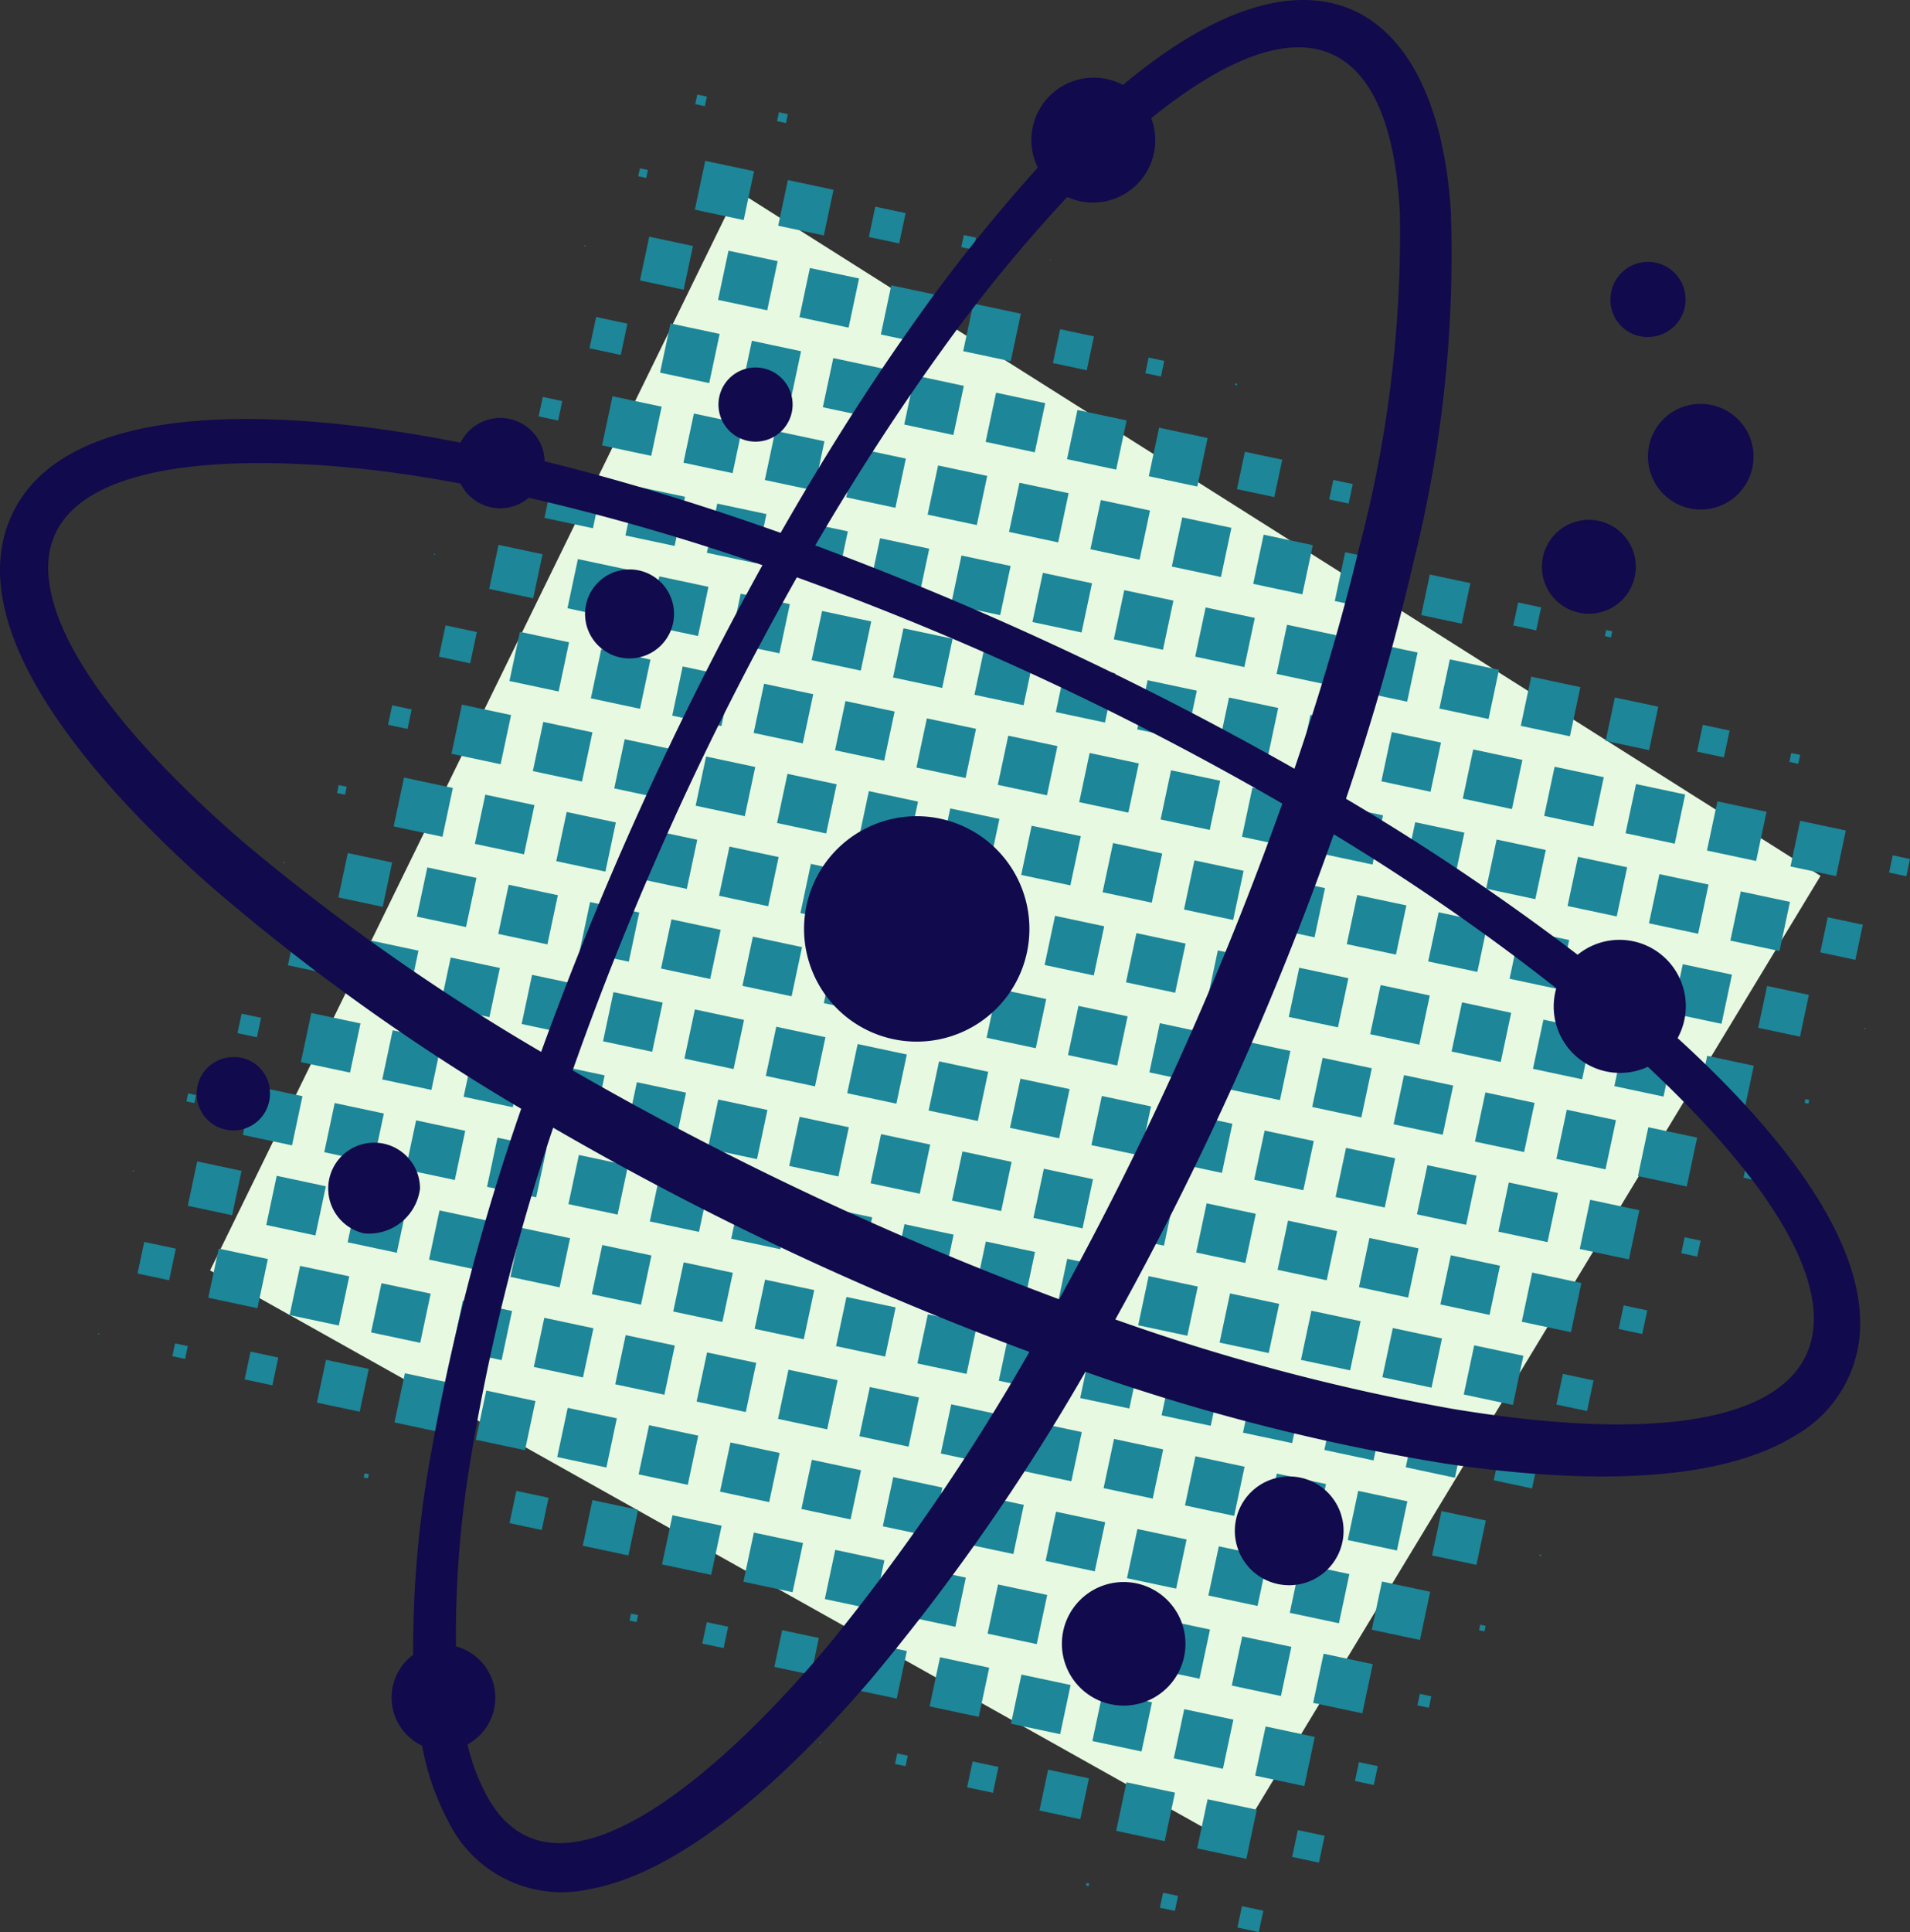 <svg xmlns="http://www.w3.org/2000/svg" width="727.167" height="735.347" viewBox="0 0 727.167 735.347">
  <rect x="0" y="0" width="727.167" height="735.347" fill="#333333" stroke="none"/>
  <g id="Layer_2" data-name="Layer 2">
    <g id="svg31">
      <g id="atom_03" data-name="atom 03">
        <polygon id="atom_03_bg" data-name="atom 03 bg" points="79.978 483.515 280.888 72.745 693.098 333.355 469.878 702.095 79.978 483.515" fill="#e7f9e0"/>
        <path id="atom_03_ht" data-name="atom 03 ht" d="M265.469,35.991l3.646.775-.775,3.646-3.646-.775Zm30.36,10.137,3.403.723.723-3.403-3.403-.723Zm-52.847,20.964,3.038.646.646-3.038-3.038-.646Zm21.557,12.711,18.593,3.952,3.952-18.593-18.593-3.952Zm31.725,6.108,17.377,3.694,3.694-17.377L299.957,68.533Zm34.524,4.29,11.544,2.454,2.454-11.544L333.241,78.656Zm35.187,3.859,4.618.982.982-4.618-4.618-.982Zm33.64,4.864.243.05.05-.243-.243-.05ZM222.522,93.733l.365.08.08-.365-.365-.08Zm21.115,12.998,16.648,3.539,3.539-16.648-16.648-3.539Zm29.735,7.4,18.714,3.978,3.978-18.714-18.714-3.978Zm30.988,6.587,18.714,3.978,3.978-18.714-18.714-3.978Zm30.988,6.587,18.714,3.978,3.978-18.714-18.714-3.978Zm31.356,6.347,18.107,3.849,3.849-18.107-18.107-3.849Zm34.156,4.529,12.881,2.738,2.738-12.881-12.881-2.738Zm35.187,3.86,5.955,1.266,1.266-5.954-5.954-1.266Zm34.229,4.481.608.129.129-.608-.608-.129ZM224.43,132.559l11.909,2.531,2.531-11.909-11.909-2.531Zm26.862,9.266,18.714,3.978,3.978-18.714-18.714-3.978Zm30.988,6.587,18.714,3.978,3.978-18.714L286.258,129.698Zm30.988,6.587,18.714,3.978,3.978-18.714-18.714-3.978Zm30.988,6.587,18.714,3.978,3.978-18.714-18.714-3.978Zm30.988,6.587,18.714,3.978,3.978-18.714-18.714-3.978Zm30.988,6.587,18.714,3.978,3.978-18.714-18.714-3.978Zm31.135,6.491,18.471,3.926,3.926-18.471-18.471-3.926Zm33.566,4.912,14.218,3.022,3.022-14.218-14.218-3.022Zm35.114,3.907,7.413,1.576L515.034,184.232l-7.413-1.576ZM540.717,194.263l1.337.284.284-1.337-1.337-.284Zm-335.641-35.78,7.413,1.576,1.576-7.413-7.413-1.576Zm24.136,11.036,18.714,3.978,3.978-18.714-18.714-3.978Zm30.988,6.587L278.913,180.084l3.978-18.714-18.714-3.978ZM291.187,182.693l18.714,3.978,3.978-18.714-18.714-3.978Zm30.988,6.587,18.714,3.978,3.978-18.714-18.714-3.978Zm30.988,6.587,18.714,3.978L375.854,181.13l-18.714-3.978Zm30.988,6.587,18.714,3.978,3.978-18.714-18.714-3.978Zm30.988,6.587,18.714,3.978,3.978-18.714-18.714-3.978Zm30.988,6.587,18.714,3.978L468.818,200.89l-18.714-3.978Zm30.988,6.587,18.714,3.978,3.978-18.714-18.714-3.978Zm31.061,6.539,18.593,3.952,3.952-18.593-18.593-3.952Zm32.903,5.343,15.433,3.28,3.28-15.433-15.433-3.28Zm35.04,3.955,8.75,1.86,1.86-8.75-8.749-1.86Zm34.892,4.051,2.309.491.491-2.309-2.309-.491ZM185.648,184.456l3.038.646.646-3.038-3.038-.646Zm21.631,12.663,18.471,3.926,3.926-18.471L211.205,178.648Zm30.84,6.682,18.714,3.978,3.978-18.714-18.714-3.978Zm30.988,6.587,18.714,3.978,3.978-18.714-18.714-3.978Zm30.988,6.587,18.714,3.978,3.978-18.714-18.714-3.978Zm30.988,6.587,18.714,3.978,3.978-18.714-18.714-3.978Zm30.988,6.587,18.714,3.978,3.978-18.714-18.714-3.978Zm30.988,6.587,18.714,3.978,3.978-18.714-18.714-3.978Zm30.988,6.587,18.714,3.978,3.978-18.714L428.023,224.607Zm30.988,6.587,18.714,3.978,3.978-18.714-18.714-3.978Zm30.988,6.587,18.714,3.978,3.978-18.714L489.998,237.78Zm30.988,6.587,18.714,3.978,3.978-18.714L520.986,244.367Zm30.988,6.587,18.714,3.978,3.978-18.714-18.714-3.978Zm30.988,6.587,18.714,3.978,3.978-18.714-18.714-3.978Zm32.314,5.725,16.527,3.513,3.513-16.527-16.527-3.513Zm34.819,4.099,10.208,2.17,2.17-10.208-10.208-2.17ZM681.23,289.986l3.403.723.723-3.403-3.403-.723Zm32.977,5.295.122.03.03-.122-.121-.03ZM165.188,211.098l.365.08.08-.365-.365-.08Zm21.042,13.046,16.77,3.565,3.564-16.77-16.77-3.565Zm29.809,7.352,18.714,3.978,3.978-18.714-18.714-3.978Zm30.988,6.587,18.714,3.978,3.978-18.714-18.714-3.978Zm30.988,6.587,18.714,3.978,3.978-18.714-18.714-3.978Zm30.988,6.587,18.714,3.978,3.978-18.714-18.714-3.978Zm30.988,6.587,18.714,3.978,3.978-18.714L343.967,239.128Zm30.988,6.587,18.714,3.978,3.978-18.714L374.955,245.715Zm30.988,6.587,18.714,3.978,3.978-18.714-18.714-3.978Zm30.988,6.587,18.714,3.978,3.978-18.714-18.714-3.978Zm30.988,6.587,18.714,3.978,3.978-18.714-18.714-3.977Zm30.988,6.587,18.714,3.978,3.978-18.714-18.714-3.978Zm30.988,6.587,18.714,3.978,3.978-18.714-18.714-3.978Zm30.988,6.587L575.617,307.927l3.978-18.714-18.714-3.978Zm30.988,6.586,18.714,3.978,3.978-18.714L591.869,291.821Zm30.988,6.587,18.714,3.978,3.978-18.714-18.714-3.978Zm30.988,6.587,18.714,3.978,3.978-18.714-18.714-3.978Zm31.798,6.06,17.377,3.694L702.736,316.085l-17.377-3.694Zm37.545,2.328,6.562,1.395,1.395-6.562-6.562-1.395ZM167.096,249.924l11.909,2.531,2.531-11.909-11.909-2.531Zm26.862,9.266,18.714,3.978,3.978-18.714-18.714-3.978Zm30.988,6.587,18.714,3.978L247.637,251.04l-18.714-3.978Zm30.988,6.587,18.714,3.978,3.978-18.714-18.714-3.978Zm30.988,6.587,18.714,3.978,3.978-18.714-18.714-3.978Zm30.988,6.587,18.714,3.978L340.601,270.8l-18.714-3.978Zm30.988,6.587,18.714,3.978,3.978-18.714-18.714-3.978Zm30.988,6.587,18.714,3.978,3.978-18.714L383.862,279.996Zm30.988,6.587,18.714,3.978,3.978-18.714-18.714-3.978Zm30.988,6.587,18.714,3.978,3.978-18.714-18.714-3.978Zm30.988,6.587,18.714,3.978,3.978-18.714-18.714-3.978Zm30.988,6.587,18.714,3.978,3.978-18.714-18.714-3.978Zm30.988,6.587,18.714,3.978,3.978-18.714-18.714-3.978Zm30.988,6.587,18.714,3.978,3.978-18.714-18.714-3.978Zm30.988,6.587,18.714,3.978,3.978-18.714-18.714-3.978Zm30.988,6.587,18.714,3.978,3.978-18.714-18.714-3.978Zm30.988,6.587,18.714,3.978,3.978-18.714-18.714-3.978Zm34.229,4.482,13.367,2.841,2.841-13.367-13.367-2.841ZM147.741,275.848l7.413,1.576,1.576-7.413L149.317,268.435Zm24.136,11.036,18.714,3.978,3.978-18.714-18.714-3.978ZM202.865,293.471l18.714,3.978,3.978-18.714L206.843,274.757Zm30.988,6.587,18.714,3.978,3.978-18.714-18.714-3.978Zm30.988,6.587,18.714,3.978,3.978-18.714-18.714-3.978Zm30.988,6.587,18.714,3.978L318.52,298.495,299.806,294.517Zm30.988,6.587,18.714,3.978,3.978-18.714-18.714-3.978Zm30.988,6.587,18.714,3.978,3.978-18.714-18.714-3.978Zm30.988,6.587,18.714,3.978,3.978-18.714-18.714-3.978Zm30.988,6.587,18.714,3.978,3.978-18.714-18.714-3.978Zm30.988,6.587,18.714,3.978,3.978-18.714-18.714-3.978Zm30.988,6.587,18.714,3.978,3.978-18.714L485.732,334.037Zm30.988,6.587,18.714,3.978,3.978-18.714-18.714-3.978Zm30.988,6.587,18.714,3.978,3.978-18.714-18.714-3.978Zm30.988,6.587,18.714,3.978,3.978-18.714-18.714-3.978Zm30.988,6.587,18.714,3.978,3.978-18.714-18.714-3.978Zm30.988,6.587,18.714,3.978,3.978-18.714-18.714-3.978Zm32.682,5.486,15.919,3.384,3.383-15.919-15.919-3.384Zm40.418.462.365.08.08-.365-.365-.08ZM128.314,301.82l3.038.646.646-3.038-3.038-.646Zm21.557,12.711,18.593,3.952,3.952-18.593-18.593-3.952Zm30.914,6.634,18.714,3.978,3.978-18.714-18.714-3.978Zm30.988,6.587,18.714,3.978,3.978-18.714-18.714-3.978Zm30.988,6.587,18.714,3.978,3.978-18.714-18.714-3.977Zm30.988,6.587,18.714,3.978L296.44,326.189l-18.714-3.978Zm30.988,6.587L323.45,351.49l3.978-18.714-18.714-3.978Zm30.988,6.587,18.714,3.978,3.978-18.714-18.714-3.978Zm30.988,6.587,18.714,3.978,3.978-18.714-18.714-3.978ZM397.699,367.272l18.714,3.978,3.978-18.714L401.677,348.558Zm30.988,6.587,18.714,3.978,3.978-18.714-18.714-3.978Zm30.988,6.587,18.714,3.978,3.978-18.714-18.714-3.978Zm30.988,6.587,18.714,3.978,3.978-18.714L494.64,368.318Zm30.988,6.587,18.714,3.978,3.978-18.714-18.714-3.978Zm30.988,6.587,18.714,3.978,3.978-18.714-18.714-3.978Zm30.988,6.587,18.714,3.978,3.978-18.714-18.714-3.978Zm30.988,6.587,18.714,3.978,3.978-18.714-18.714-3.978Zm31.577,6.204,17.742,3.771,3.771-17.742-17.742-3.771Zm40.86.175,1.458.31.31-1.458-1.458-.31ZM107.854,328.462l.365.08.08-.365-.365-.08Zm20.968,13.094,16.891,3.59L149.303,328.254l-16.891-3.59Zm29.883,7.304,18.714,3.978,3.978-18.714-18.714-3.978Zm30.988,6.587,18.714,3.978,3.978-18.714-18.714-3.978Zm30.988,6.587,18.714,3.978,3.978-18.714-18.714-3.978Zm30.988,6.587,18.714,3.978,3.978-18.714-18.714-3.978Zm30.988,6.587,18.714,3.978,3.978-18.714-18.714-3.978ZM313.643,381.793l18.714,3.978,3.978-18.714L317.621,363.079Zm30.988,6.587,18.714,3.978,3.978-18.714-18.714-3.978Zm30.988,6.587,18.714,3.978L398.31,380.23l-18.714-3.978Zm30.988,6.587,18.714,3.978,3.978-18.714L410.584,382.839Zm30.988,6.587,18.714,3.978,3.978-18.714-18.714-3.978Zm30.988,6.587,18.714,3.978,3.978-18.714-18.714-3.978Zm30.988,6.587,18.714,3.978,3.978-18.714L503.547,402.599Zm30.988,6.587,18.714,3.978,3.978-18.714L534.535,409.186Zm30.988,6.587,18.714,3.978,3.978-18.714-18.714-3.978Zm30.988,6.587,18.714,3.978,3.978-18.714L596.51,422.359Zm31.061,6.539,18.593,3.952,3.952-18.593-18.593-3.952Zm40.197.606,3.403.723.723-3.403-3.403-.723ZM109.615,367.384l12.152,2.583,2.583-12.152-12.152-2.583ZM136.624,376.554l18.714,3.978,3.978-18.714-18.714-3.978Zm30.988,6.587,18.714,3.978,3.978-18.714-18.714-3.978Zm30.988,6.587,18.714,3.978,3.978-18.714-18.714-3.978Zm30.988,6.587,18.714,3.978L252.279,381.578l-18.714-3.978Zm30.988,6.587,18.714,3.978,3.978-18.714-18.714-3.978Zm30.988,6.587,18.714,3.978,3.978-18.714-18.714-3.978Zm30.988,6.587,18.714,3.978,3.978-18.714-18.714-3.978Zm30.988,6.587,18.714,3.978L376.23,407.925l-18.714-3.978Zm30.988,6.587,18.714,3.978,3.978-18.714-18.714-3.978Zm30.988,6.587,18.714,3.978,3.978-18.714-18.714-3.978Zm30.988,6.587,18.714,3.978,3.978-18.714-18.714-3.978Zm30.988,6.587,18.714,3.978,3.978-18.714-18.714-3.978Zm30.988,6.587,18.714,3.978,3.978-18.714-18.714-3.978Zm30.988,6.587,18.714,3.978,3.978-18.714-18.714-3.978Zm30.988,6.587,18.714,3.978,3.978-18.714-18.714-3.978Zm30.988,6.587,18.714,3.978,3.978-18.714-18.714-3.978Zm38.65,1.611,6.076,1.292,1.292-6.076-6.076-1.292ZM90.408,393.213l7.413,1.576,1.576-7.413-7.413-1.576Zm24.136,11.036,18.714,3.978,3.978-18.714-18.714-3.977Zm30.988,6.587,18.714,3.978,3.978-18.714-18.714-3.978Zm30.988,6.587,18.714,3.978,3.978-18.714-18.714-3.978Zm30.988,6.587,18.714,3.978,3.978-18.714-18.714-3.978Zm30.988,6.587,18.714,3.978,3.978-18.714-18.714-3.978Zm30.988,6.587,18.714,3.978,3.978-18.714-18.714-3.978Zm30.988,6.587,18.714,3.978,3.978-18.714-18.714-3.978Zm30.988,6.587,18.714,3.978,3.978-18.714-18.714-3.978Zm30.988,6.587,18.714,3.978,3.978-18.714-18.714-3.978Zm30.988,6.587,18.714,3.978L416.125,448.793l-18.714-3.978Zm30.988,6.587,18.714,3.978,3.978-18.714-18.714-3.978Zm30.988,6.587,18.714,3.978,3.978-18.714-18.714-3.978Zm30.988,6.587,18.714,3.978,3.978-18.714-18.714-3.978ZM517.384,489.876l18.714,3.978,3.978-18.714-18.714-3.978Zm30.988,6.587,18.714,3.978,3.978-18.714-18.714-3.978Zm30.988,6.587,18.714,3.978,3.978-18.714-18.714-3.978Zm36.882,2.759,8.992,1.911,1.911-8.992-8.992-1.911ZM70.98,419.185l3.038.646.646-3.038-3.038-.646ZM92.463,431.944l18.714,3.978,3.978-18.714-18.714-3.978Zm30.988,6.587,18.714,3.978,3.978-18.714-18.714-3.978Zm30.988,6.587,18.714,3.978,3.978-18.714-18.714-3.978Zm30.988,6.587,18.714,3.978,3.978-18.714-18.714-3.978Zm30.988,6.587,18.714,3.978,3.978-18.714-18.714-3.978Zm30.988,6.587,18.714,3.978,3.978-18.714-18.714-3.978Zm30.988,6.587,18.714,3.978,3.978-18.714L282.368,452.75Zm30.988,6.587,18.714,3.978,3.978-18.714-18.714-3.978Zm30.988,6.587,18.714,3.978,3.978-18.714-18.714-3.978Zm30.988,6.587,18.714,3.978,3.978-18.714L375.33,472.51Zm30.988,6.587,18.714,3.978,3.978-18.714-18.714-3.978Zm30.988,6.587,18.714,3.978,3.978-18.714-18.714-3.978Zm30.988,6.587,18.714,3.978,3.978-18.714L468.294,492.27Zm30.988,6.587,18.714,3.978,3.978-18.714-18.714-3.978Zm30.988,6.587,18.714,3.978,3.978-18.714-18.714-3.978Zm30.988,6.587,18.714,3.978,3.978-18.714-18.714-3.978ZM592.54,534.556l11.666,2.48,2.48-11.666-11.666-2.48ZM50.52,445.828l.365.08.08-.365-.365-.08ZM71.488,458.921l16.891,3.59,3.59-16.891L75.078,442.03Zm29.883,7.304,18.714,3.978,3.978-18.714-18.714-3.978Zm30.988,6.587,18.714,3.978,3.978-18.714L136.336,454.098Zm30.988,6.587,18.714,3.978,3.978-18.714-18.714-3.978Zm30.988,6.587,18.714,3.978,3.978-18.714-18.714-3.978Zm30.988,6.587,18.714,3.978,3.978-18.714-18.714-3.978Zm30.988,6.587,18.714,3.978,3.978-18.714-18.714-3.978Zm30.988,6.587,18.714,3.978,3.978-18.714-18.714-3.978Zm30.988,6.587,18.714,3.978,3.978-18.714-18.714-3.978Zm30.988,6.587,18.714,3.978,3.978-18.714-18.714-3.978Zm30.988,6.587,18.714,3.978,3.978-18.714L384.238,506.792Zm30.988,6.587,18.714,3.978,3.978-18.714-18.714-3.978Zm30.988,6.587,18.714,3.978,3.978-18.714-18.714-3.978Zm30.988,6.587,18.714,3.978,3.978-18.714-18.714-3.978Zm30.988,6.587,18.714,3.978L526.903,537.116l-18.714-3.978Zm30.988,6.587,18.714,3.978,3.978-18.714L539.176,539.725Zm33.493,4.96,14.583,3.1,3.1-14.583-14.583-3.1ZM52.355,484.702l12.031,2.557,2.557-12.03-12.03-2.557Zm26.936,9.218,18.714,3.978,3.978-18.714L83.268,475.206Zm30.988,6.587L128.992,504.485l3.978-18.714-18.714-3.978Zm30.988,6.587,18.714,3.978,3.978-18.714-18.714-3.978Zm30.988,6.587,18.714,3.978,3.978-18.714-18.714-3.978Zm30.988,6.587,18.714,3.978,3.978-18.714L207.219,501.553Zm30.988,6.587,18.714,3.978,3.978-18.714-18.714-3.978Zm30.988,6.587,18.714,3.978,3.978-18.714-18.714-3.978Zm30.988,6.587,18.714,3.978,3.978-18.714L300.182,521.313Zm30.988,6.587,18.714,3.978,3.978-18.714-18.714-3.978Zm30.988,6.587,18.714,3.978,3.978-18.714-18.714-3.978Zm30.988,6.587,18.714,3.978,3.978-18.714-18.714-3.978Zm30.988,6.587,18.714,3.978,3.978-18.714-18.714-3.978Zm30.988,6.587,18.714,3.978,3.978-18.714-18.714-3.978Zm30.988,6.587L500.845,583.525l3.978-18.714-18.714-3.978Zm30.988,6.587,18.714,3.978,3.978-18.714-18.714-3.978Zm32.093,5.869,16.891,3.59,3.59-16.891-16.891-3.59Zm40.934.127.486.103.103-.486-.486-.103ZM37.347,507.803l.365.08.08-.365-.365-.08Zm28.262,8.357,4.861,1.033,1.033-4.861L66.642,511.3Zm27.525,8.835L103.706,527.243l2.247-10.572L95.381,514.423Zm27.525,8.835,16.284,3.461,3.461-16.284L124.12,517.547Zm29.514,7.544,18.714,3.978,3.978-18.714-18.714-3.978Zm30.988,6.587,18.714,3.978,3.978-18.714-18.714-3.978Zm30.988,6.587,18.714,3.978,3.978-18.714L216.126,535.834Zm30.988,6.587,18.714,3.978,3.978-18.714-18.714-3.978Zm30.988,6.587,18.714,3.978,3.978-18.714-18.714-3.978Zm30.988,6.587,18.714,3.978,3.978-18.714-18.714-3.978Zm30.988,6.587,18.714,3.978,3.978-18.714-18.714-3.978Zm30.988,6.587,18.714,3.978,3.978-18.714-18.714-3.978Zm30.988,6.587,18.714,3.978,3.978-18.714-18.714-3.978Zm30.988,6.587,18.714,3.978,3.978-18.714-18.714-3.978Zm30.988,6.587,18.714,3.978,3.978-18.714-18.714-3.978Zm30.988,6.587,18.714,3.978,3.978-18.714-18.714-3.978Zm31.209,6.443,18.35,3.9,3.9-18.35-18.35-3.9Zm40.86.175,2.066.439.439-2.066-2.066-.439ZM138.481,562.323l1.58.336.336-1.58-1.58-.336Zm28.041,8.5,6.441,1.369,1.369-6.441-6.44-1.369Zm27.451,8.883,12.274,2.609,2.609-12.274-12.274-2.609Zm27.893,8.596,17.377,3.694,3.694-17.377-17.377-3.694Zm30.177,7.113,18.714,3.978,3.978-18.714-18.714-3.978ZM283.031,602.002l18.714,3.978,3.978-18.714L287.009,583.288Zm30.988,6.587,18.714,3.978,3.978-18.714-18.714-3.978Zm30.988,6.587,18.714,3.978,3.978-18.714-18.714-3.978Zm30.988,6.587,18.714,3.978,3.978-18.714-18.714-3.978Zm30.988,6.587,18.714,3.978,3.978-18.714-18.714-3.978Zm30.988,6.587,18.714,3.978,3.978-18.714-18.714-3.978Zm30.988,6.587,18.714,3.978,3.978-18.714L472.935,622.808Zm30.988,6.587,18.714,3.978,3.978-18.714L503.923,629.395Zm39.681.941,4.375.93.93-4.375-4.375-.93ZM239.688,616.795l2.673.568.568-2.673-2.673-.568Zm27.672,8.74,8.142,1.731,1.731-8.142-8.142-1.731Zm27.451,8.883,13.975,2.97,2.97-13.975-13.975-2.97Zm28.483,8.213,18.107,3.849,3.849-18.107-18.107-3.849Zm30.619,6.826,18.714,3.978,3.978-18.714-18.714-3.978Zm30.988,6.587,18.714,3.978,3.978-18.714-18.714-3.978Zm30.988,6.587,18.714,3.978,3.978-18.714-18.714-3.978Zm30.988,6.587,18.714,3.978,3.978-18.714-18.714-3.978Zm30.988,6.587,18.714,3.978,3.978-18.714-18.714-3.978Zm37.987,2.041,7.17,1.524,1.524-7.17-7.17-1.524ZM311.971,663.34l.365.08.08-.365-.365-.08Zm28.777,8.022,4.01.852.852-4.01-4.01-.852Zm27.451,8.883,9.843,2.092,2.092-9.843-9.843-2.092Zm27.525,8.835,15.555,3.306,3.306-15.555-15.555-3.306Zm29.22,7.735L443.415,700.742l3.926-18.471-18.471-3.926Zm30.84,6.682L474.498,707.476l3.978-18.714L459.762,684.784Zm36.145,3.237,10.208,2.17,2.17-10.208-10.208-2.17Zm-78.457,10.885.972.207.207-.972-.972-.207Zm28.114,8.453,5.712,1.214,1.214-5.711-5.712-1.214Zm29.514,7.544,8.142,1.731,1.731-8.142-8.142-1.731Z" fill="#1d8698"/>
        <path id="atom_03_line" data-name="atom 03 line" d="M638.693,395.099a25.239,25.239,0,0,0-38.064-31.721,908.277,908.277,0,0,0-88.191-59.374,941.973,941.973,0,0,0,25.828-90.61,481.339,481.339,0,0,0,14.088-133.299c-5.39-79.964-53.254-107.734-124.802-47.76a23.745,23.745,0,0,0-32.449,31.456,635.803,635.803,0,0,0-48.329,60.706c-16.797,23.707-33.477,50.117-49.578,78.311-30.723-10.92-60.962-20.137-89.838-27.234a16.892,16.892,0,0,0-32.024-7.098q-8.635-1.696-17.051-3.106c-48.731-8.07-132.671-15.032-153.826,30.7-21.14,45.923,37.752,107.531,75.368,140.842A813.884,813.884,0,0,0,198.433,421.996a858.406,858.406,0,0,0-35.382,137.138,412.345,412.345,0,0,0-5.76,70.681,20.254,20.254,0,0,0,3.414,34.595,98.81,98.81,0,0,0,10.347,29.504,47.92,47.92,0,0,0,52.87,25.183c39.298-6.762,81.658-49.627,107.826-80.183a818.653,818.653,0,0,0,81.487-116.8,792.587,792.587,0,0,0,136.639,34.86c39.449,5.912,99.03,10.46,133.208-10.39a48.831,48.831,0,0,0,24.95-38.677C711.117,468.917,670.888,424.448,638.692,395.099ZM358.594,133.245a584.516,584.516,0,0,1,47.73-58.264A23.712,23.712,0,0,0,438.285,44.98c59.489-47.991,91.478-29.534,94.684,36.446a469.187,469.187,0,0,1-15.491,126.937c-6.387,26.712-14.724,55.081-24.66,84.218a1254.429,1254.429,0,0,0-182.441-84.998C325.64,181.505,341.781,156.517,358.594,133.245ZM488.201,305.85a1284.742,1284.742,0,0,1-84.952,188.66,1236.129,1236.129,0,0,1-185.228-87.135,1179.989,1179.989,0,0,1,85.36-187.649A1150.402,1150.402,0,0,1,488.201,305.85ZM93.239,320.997C67.334,298.762,25.287,257.951,19.12,223.999c-10.168-54.226,82.241-51.416,136.809-43.243q9.58,1.448,19.426,3.291a16.78,16.78,0,0,0,25.963,5.385,864.494,864.494,0,0,1,88.953,25.672,1301.32,1301.32,0,0,0-84.244,185.24,816.462,816.462,0,0,1-112.789-79.346ZM316.097,625.276c-35.232,42.444-102.059,106.913-129.982,59.609a78.093,78.093,0,0,1-8.13-20.976,20.213,20.213,0,0,0-4.393-37.296,405.487,405.487,0,0,1,4.588-65.085,808.122,808.122,0,0,1,32.42-132.338,1168.976,1168.976,0,0,0,181.306,85.329,819.999,819.999,0,0,1-75.811,110.757Zm236.953-89.064a800.262,800.262,0,0,1-128.43-34.031,1211.137,1211.137,0,0,0,83.164-184.671A846.208,846.208,0,0,1,592.511,376.126a25.233,25.233,0,0,0,34.845,29.886C735.739,507.568,700.677,560.723,553.05,536.211Zm-450.289-120.61a13.949,13.949,0,1,1-14.611-13.254q.339-.016.678-.016a13.614,13.614,0,0,1,13.932,13.271ZM138.562,469.402a17.471,17.471,0,1,1,21.34-17.037,19.556,19.556,0,0,1-21.34,17.036ZM256.606,233.586A16.931,16.931,0,1,1,239.602,216.729l.073-0a16.894,16.894,0,0,1,16.931,16.857ZM613.138,114.447a14.293,14.293,0,1,1,14.77,13.8q-.242.008-.485.008A14.053,14.053,0,0,1,613.138,114.447ZM273.537,153.741a14.111,14.111,0,1,1,14.109,14.347A14.111,14.111,0,0,1,273.537,153.741Zm313.499,61.673a17.874,17.874,0,1,1,17.871,18.173A17.874,17.874,0,0,1,587.036,215.413Zm60.139-61.673a20.088,20.088,0,1,1-19.75,20.422q-.003-.168-.003-.336A19.921,19.921,0,0,1,647.176,153.741Zm-135.661,429.241a20.696,20.696,0,1,1-20.693-21.042A20.696,20.696,0,0,1,511.515,582.982Zm-60.198,43.041A23.518,23.518,0,1,1,427.802,602.111,23.518,23.518,0,0,1,451.317,626.023ZM306.125,352.825a42.897,42.897,0,1,1,42.892,43.615A42.898,42.898,0,0,1,306.125,352.825Z" fill="#110a4c"/>
      </g>
    </g>
  </g>
</svg>
